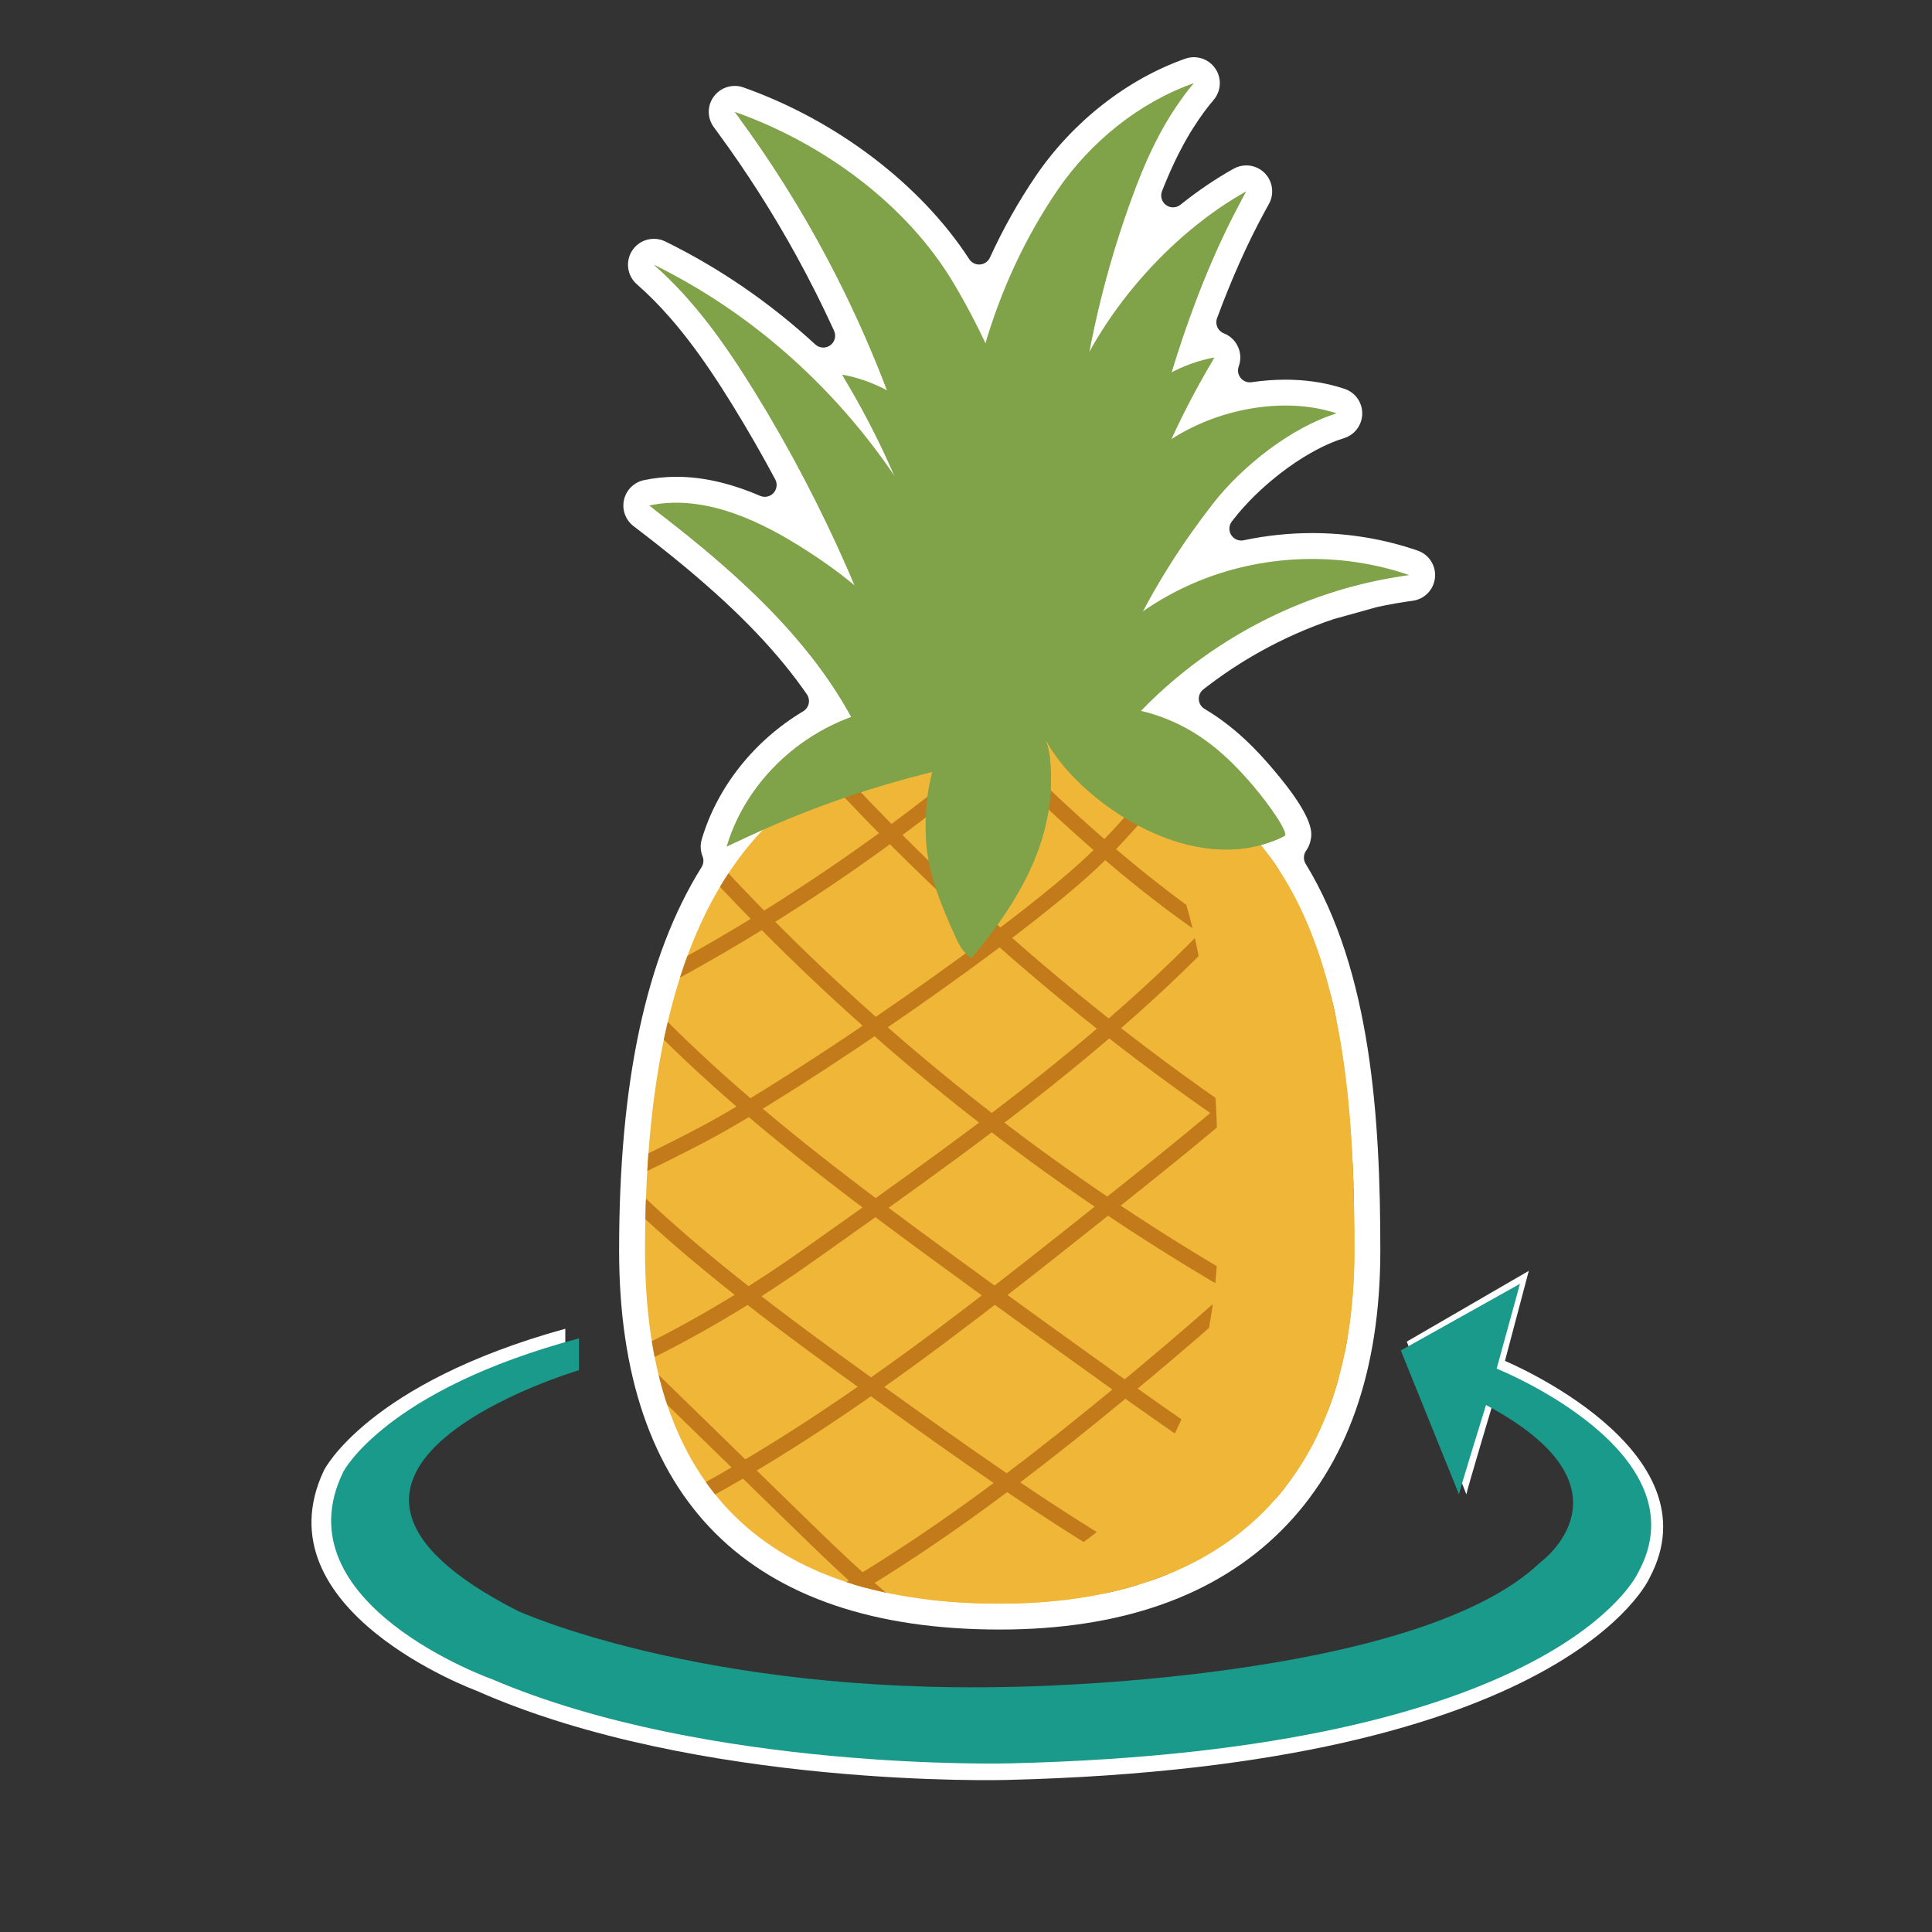 <?xml version="1.0" encoding="utf-8"?>
<!-- Generator: Adobe Illustrator 16.0.0, SVG Export Plug-In . SVG Version: 6.00 Build 0)  -->
<!DOCTYPE svg PUBLIC "-//W3C//DTD SVG 1.1//EN" "http://www.w3.org/Graphics/SVG/1.1/DTD/svg11.dtd">
<svg version="1.1" xmlns="http://www.w3.org/2000/svg" xmlns:xlink="http://www.w3.org/1999/xlink" x="0px" y="0px" width="800px"
	 height="800px" viewBox="0 0 800 800" enable-background="new 0 0 800 800" xml:space="preserve">
<rect x="0" y="0" width="800" height="800" fill="#333333" stroke="none"/>
<g id="background">
</g>
<g id="objects">
	<g>
		<path fill="#FFFFFF" d="M413.96,674.761c-51.563,0-91.149-13.388-117.658-39.789C269.8,608.576,256.36,569.16,256.36,517.819
			c0-69.993,11.175-121.935,34.163-158.791c0.829-1.329,0.973-2.973,0.391-4.427c-0.896-2.231-1.016-4.729-0.338-7.033
			c6.347-21.545,21.661-40.88,42.016-53.047c1.169-0.699,1.995-1.852,2.281-3.183c0.285-1.331,0.005-2.721-0.773-3.837
			c-0.256-0.369-1.42-2.039-1.693-2.42c-0.335-0.469-1.351-1.847-1.358-1.857c-0.001,0-0.944-1.289-1.249-1.695
			c-0.375-0.499-0.761-0.998-1.148-1.498c0,0-1.236-1.605-1.547-1.999c-0.415-0.524-1.488-1.855-1.488-1.855l0,0
			c0,0-0.963-1.195-1.294-1.596c-0.438-0.531-0.887-1.063-1.335-1.595l-1.51-1.786c-0.531-0.618-1.052-1.211-1.573-1.803
			l-1.37-1.557c-0.597-0.667-1.167-1.292-1.739-1.917l-1.298-1.416c-0.589-0.636-2.19-2.328-2.19-2.328l-0.916-0.962
			c-0.584-0.61-1.155-1.193-1.726-1.775l-1.445-1.471c-0.66-0.666-1.311-1.309-1.961-1.952l-1.268-1.252
			c-0.688-0.669-2.354-2.268-2.354-2.268l-0.938-0.896c-0.713-0.676-2.285-2.145-2.285-2.145l-1.06-0.981
			c-0.749-0.693-1.484-1.363-2.222-2.031l-1.172-1.059c-0.769-0.691-3.437-3.051-3.437-3.051c-0.803-0.705-3.465-3.006-3.465-3.006
			c-0.846-0.727-3.489-2.962-3.489-2.962c-0.889-0.748-3.542-2.948-3.542-2.948c-0.925-0.763-2.989-2.444-2.989-2.444
			c-0.014-0.012-2.507-2.027-3.476-2.8l-4.162-3.3c-1.133-0.89-3.632-2.835-3.632-2.835c-1.113-0.863-5.425-4.176-5.425-4.176
			c-3.331-2.543-4.884-6.814-3.968-10.889c0.916-4.074,4.147-7.27,8.231-8.141c4.346-0.927,8.872-1.396,13.453-1.396
			c10.951,0,22.296,2.581,34.684,7.889c0.624,0.267,1.281,0.396,1.933,0.396c1.347,0,2.667-0.555,3.618-1.59
			c1.409-1.537,1.693-3.795,0.71-5.633c-5.584-10.438-11.537-20.789-17.695-30.766c-1.439-2.332-2.898-4.659-4.382-6.972
			c-0.735-1.146-1.476-2.292-2.226-3.433c-3.212-4.89-6.247-9.252-9.274-13.335c-3.37-4.542-6.634-8.61-9.979-12.438
			c-4.479-5.124-9.109-9.789-13.763-13.865c-4.001-3.503-4.822-9.5-1.91-13.948c1.99-3.04,5.349-4.854,8.987-4.854
			c1.583,0,3.118,0.344,4.561,1.022l0.185,0.09c22.434,11.012,43.297,25.343,62.075,42.625c0.935,0.86,2.128,1.296,3.325,1.296
			c1.018,0,2.039-0.316,2.908-0.955c1.891-1.392,2.532-3.93,1.527-6.052l-0.152-0.337c-1.206-2.63-2.373-5.116-3.563-7.593
			l-0.128-0.27c-1.198-2.495-2.424-4.989-3.674-7.472l-0.08-0.161c-1.268-2.518-2.551-5.013-3.858-7.497
			c-1.37-2.607-2.71-5.099-4.073-7.579c-0.001,0-0.068-0.126-0.068-0.126c-9.628-17.492-20.416-34.425-32.064-50.33l-0.952-1.309
			c-0.369-0.508-0.737-1.017-1.112-1.52c-2.843-3.816-2.855-8.95-0.037-12.777c2.016-2.734,5.245-4.366,8.642-4.366
			c1.216,0,2.418,0.206,3.569,0.613c38.502,13.591,73.465,40.173,93.525,71.106c0.909,1.402,2.463,2.238,4.117,2.238
			c0.119,0,0.239-0.004,0.36-0.013c1.786-0.131,3.36-1.225,4.104-2.854c5.474-11.974,11.926-23.432,19.179-34.055
			c15.188-22.25,37.69-39.86,61.734-48.315c1.15-0.404,2.347-0.609,3.554-0.609c3.542,0,6.852,1.744,8.855,4.666
			c2.737,3.995,2.452,9.357-0.695,13.039c-1.248,1.459-2.504,3.042-3.841,4.837c-1.453,1.947-2.955,4.152-4.592,6.741l-0.616,0.966
			c-0.175,0.272-0.35,0.546-0.516,0.823c-0.412,0.675-0.805,1.363-1.2,2.051l-0.688,1.2c-0.275,0.482-0.553,0.965-0.819,1.451
			c-0.46,0.84-0.91,1.692-1.354,2.544c-0.405,0.775-0.799,1.539-1.182,2.306c-0.415,0.832-0.813,1.64-1.201,2.451
			c-0.409,0.865-0.814,1.737-1.212,2.61l-0.18,0.396c-0.3,0.654-0.568,1.24-0.822,1.826c-0.458,1.043-0.896,2.083-1.333,3.124
			l-0.719,1.712c-0.384,0.946-0.738,1.835-1.088,2.722c-0.814,2.069-0.137,4.429,1.656,5.749c0.865,0.639,1.889,0.958,2.911,0.958
			c1.089,0,2.174-0.361,3.07-1.078c7.199-5.771,14.614-10.795,22.039-14.933c1.593-0.889,3.397-1.358,5.217-1.358
			c2.881,0,5.586,1.124,7.613,3.166c3.375,3.394,4.089,8.675,1.733,12.844c-0.489,0.866-0.966,1.749-1.445,2.632l-0.565,1.044
			c-6.931,12.765-13.471,27.43-19.437,43.583c-0.925,2.509,0.326,5.297,2.816,6.271c2.001,0.783,3.702,2.131,4.92,3.9
			c1.975,2.864,2.439,6.521,1.241,9.785c-0.597,1.626-0.292,3.445,0.803,4.789c0.939,1.155,2.342,1.81,3.806,1.81
			c0.237,0,0.479-0.018,0.72-0.053c4.678-0.694,9.385-1.046,13.988-1.046c7.743,0,15.058,0.991,21.734,2.944l0.348,0.101
			c0.846,0.246,1.685,0.493,2.492,0.771c4.414,1.516,7.323,5.665,7.247,10.326c-0.079,4.661-3.125,8.712-7.58,10.079
			c-1.91,0.587-3.914,1.329-5.953,2.208c-1.553,0.669-3.243,1.483-5.165,2.489c-0.953,0.499-1.91,1.024-2.863,1.57
			c-0.855,0.489-1.711,0.995-2.564,1.519c-4.664,2.863-9.258,6.195-13.66,9.906c-3.118,2.627-6.047,5.352-8.704,8.1l0.005-0.004
			c-0.089,0.09-0.173,0.179-0.254,0.265c-1.58,1.642-3.095,3.319-4.47,4.952c-0.724,0.862-1.419,1.718-2.083,2.57l-0.695,0.898
			c-1.258,1.629-1.368,3.87-0.272,5.612c0.91,1.449,2.492,2.297,4.155,2.297c0.338,0,0.678-0.035,1.019-0.106
			c9.32-1.977,18.851-2.979,28.324-2.979c15.056,0,29.761,2.441,43.706,7.257c4.73,1.633,7.679,6.25,7.17,11.228
			c-0.505,4.98-4.325,8.908-9.289,9.555c-0.668,0.087-1.332,0.186-1.998,0.285l-0.686,0.102c-1.388,0.203-2.771,0.425-4.15,0.662
			l-0.185,0.033c-1.325,0.229-2.713,0.488-4.101,0.764c0,0-0.122,0.024-0.122,0.024c-1.18,0.236-2.356,0.484-3.53,0.743
			l-17.876,4.97c-1.109,0.373-2.195,0.749-3.276,1.135l-0.376,0.136c-1.227,0.441-2.447,0.896-3.659,1.362l-0.453,0.174
			c-1.175,0.457-2.36,0.931-3.547,1.419l-0.544,0.227c-1.101,0.458-2.26,0.953-3.413,1.461l-0.491,0.22
			c-1.203,0.533-2.319,1.043-3.432,1.565l-0.613,0.292c-1.101,0.522-2.184,1.047-3.265,1.585l-0.686,0.348
			c-1.063,0.536-2.113,1.074-3.151,1.624l-0.737,0.396c-1.038,0.556-2.052,1.106-3.059,1.669l-0.86,0.488
			c-0.937,0.531-1.912,1.091-2.876,1.663l-0.9,0.539c-0.936,0.561-1.875,1.129-2.805,1.71l-0.946,0.599
			c-0.898,0.569-1.798,1.143-2.691,1.73l-1.021,0.682c-0.852,0.569-1.709,1.147-2.563,1.734l-1.073,0.757
			c-0.827,0.582-1.651,1.161-2.459,1.752l-1.131,0.836c-0.791,0.585-1.572,1.166-2.344,1.756l-1.582,1.233
			c-1.284,0.996-1.991,2.563-1.891,4.185c0.103,1.621,0.999,3.088,2.396,3.916c12.739,7.547,21.852,17.314,28.367,24.98
			c17.363,20.43,16.127,26.482,15.532,29.392c-0.323,1.592-0.954,3.053-1.874,4.344c-1.139,1.602-1.213,3.729-0.189,5.406
			c27.249,44.59,30.923,105.979,30.923,160.149c0,49.835-13.821,88.87-41.082,116.019
			C503.214,660.993,464.011,674.761,413.96,674.761z"/>
		<g>
			<path fill="#80A249" d="M395.001,117.47c11.771,19.875,22.493,43.154,27.379,65.73c11.516,53.208,15.332,82.161,17.015,124.299
				c-9.518-3.046-31.688-1.074-41.203,1.978c-4.347-94.431-37.523-187.342-93.971-263.168
				C340.854,59.242,375.635,84.767,395.001,117.47z"/>
			<path opacity="0.8" fill="#80A249" d="M306.328,49.196c55.157,75.293,87.573,167.04,91.864,260.281
				c6.57-2.107,19.174-3.697,29.48-3.478C414.16,211.417,387.743,104.42,306.328,49.196z"/>
			<path fill="#80A249" d="M494.371,34.42c-11.084,12.968-18.525,28.442-24.113,43.201
				c-26.063,68.806-28.866,131.486-28.406,200.758c0.021,2.99-0.298,6.586-2.943,7.977c-1.485,0.78-3.271,0.583-4.933,0.366
				c-13.916-1.818-27.834-3.635-41.751-5.453c-0.796-46.124,2.576-93.682,15.481-137.971c6.713-23.035,16.704-44.818,30.233-64.635
				S471.736,42.38,494.371,34.42z"/>
			<path opacity="0.8" fill="#80A249" d="M490.081,39.819c-69.274,55.298-74.647,158.113-80.895,243.665
				c8.263,1.079,16.526,2.159,24.789,3.238c1.662,0.217,3.447,0.414,4.933-0.366c2.646-1.391,2.965-4.987,2.943-7.977
				c-0.46-69.272,2.344-131.952,28.406-200.758C475.09,64.858,481.319,51.568,490.081,39.819z"/>
			<path fill="#80A249" d="M516.062,79.221c-35.902,63.556-54.685,161.089-58.315,233.485c-14.633-4.714-32.28-3.626-46.913-8.341
				c8.854-35.856,16.68-99.559,31.276-139.174C454.876,130.535,484.33,96.907,516.062,79.221z"/>
			<path opacity="0.8" fill="#80A249" d="M513.965,83.052c-58.948,58.421-71.64,146.102-87.968,224.485
				c10.724,1.449,21.917,2.001,31.749,5.169C461.306,241.741,479.436,146.646,513.965,83.052z"/>
			<path fill="#80A249" d="M446.771,224.004c10.703-16.348,24.317-34.054,41.168-43.947c20.904-12.273,46.929-15.239,65.403-8.878
				c-18.633,5.717-39.054,21.862-51.029,37.24c-25.794,33.124-44.382,69.728-53.363,110.737c-11.328-0.846-27.57-3.389-38.897-4.235
				C417.559,283.542,429.098,250.997,446.771,224.004z"/>
			<path opacity="0.8" fill="#80A249" d="M423.772,316.341c8.689,1.041,17.936,2.273,25.178,2.814
				c8.981-41.01,27.569-77.613,53.363-110.737c11.976-15.378,32.396-31.523,51.029-37.24c-0.771-0.266-1.574-0.491-2.37-0.724
				C481.602,179.798,438.559,249.346,423.772,316.341z"/>
			<path fill="#80A249" d="M329.674,225.242c18.092,11.085,34.98,24.567,47.782,41.487c12.803,16.919,21.345,37.496,21.734,58.71
				c-10.829-5.444-24.049-5.889-35.221-1.185c-14.547-48.455-54.898-84.245-95.125-114.927
				C289.861,204.847,311.353,214.017,329.674,225.242z"/>
			<path opacity="0.8" fill="#80A249" d="M270.83,210.849c39.562,30.345,78.833,65.748,93.14,113.405
				c3.698-1.558,7.622-2.538,11.607-2.973C361.666,270.963,319.586,228.777,270.83,210.849z"/>
			<path fill="#80A249" d="M312.443,162.099c29.423,47.681,52.04,99.556,66.95,153.564c10.926-4.368,21.852-8.736,32.777-13.104
				c-12.399-81.985-66.969-156.434-141.417-192.94C287.625,124.394,300.666,143.014,312.443,162.099z"/>
			<path opacity="0.8" fill="#80A249" d="M286.254,120.232c-2.639-2.189-12.419-9.103-15.501-10.613
				c16.872,14.775,29.912,33.395,41.69,52.48c29.423,47.681,52.04,99.556,66.95,153.564c5.483-2.192,10.967-4.384,16.45-6.576
				C369.686,236.89,348.413,171.837,286.254,120.232z"/>
			<path fill="#80A249" d="M430.144,305.092c12.354-28.042,35.535-51.146,63.618-63.408c28.082-12.261,60.785-13.557,89.75-3.556
				c-49.438,6.46-95.856,33.549-125.799,73.417C448.856,308.216,439.562,306.04,430.144,305.092z"/>
			<path opacity="0.8" fill="#80A249" d="M439.411,306.442c6.234,1.172,12.366,2.873,18.303,5.104
				c29.367-39.101,74.58-65.896,122.949-73.007C527.306,238.726,470.803,264.318,439.411,306.442z"/>
			<path fill="#80A249" d="M433.768,304.365c-8.044,1.341-25.314,12.734-33.359,14.075c-5.171-57.958-21.47-113.607-51.725-163.311
				c26.129,4.529,50.787,28.258,63.714,57.496C434.291,262.144,432.597,293.35,433.768,304.365z"/>
			<path fill="#80A249" d="M418.526,297.682c8.051,1.3,25.379,12.605,33.432,13.906c4.879-57.983,20.897-113.713,50.904-163.568
				c-26.107,4.661-50.646,28.513-63.425,57.815C417.792,255.463,419.643,286.661,418.526,297.682z"/>
			<path opacity="0.8" fill="#80A249" d="M502.217,149.129c-29.58,49.573-45.417,104.903-50.26,162.459
				c-4.398-0.71-11.558-4.401-18.464-7.819C434.704,245.265,455.406,185.068,502.217,149.129z"/>
			<g>
				<path fill="#EFB638" d="M560.832,517.819c0,98.887-56.954,146.212-146.871,146.212c-96.17,0-146.871-47.325-146.871-146.212
					S289.643,305.93,413.96,305.93C548.444,305.93,560.832,418.932,560.832,517.819z"/>
				<g>
					<defs>
						<path id="SVGID_1_" d="M560.832,517.819c0,98.887-56.954,146.212-146.871,146.212c-96.17,0-146.871-47.325-146.871-146.212
							S289.643,305.93,413.96,305.93C548.444,305.93,560.832,418.932,560.832,517.819z"/>
					</defs>
					<clipPath id="SVGID_2_">
						<use xlink:href="#SVGID_1_"  overflow="visible"/>
					</clipPath>
					<g clip-path="url(#SVGID_2_)">
						<path fill="none" stroke="#C27A1A" stroke-width="6.372" stroke-miterlimit="10" d="M463.942,263.09
							c-65.179,66.203-142.123,120.789-226.143,160.432"/>
						<path fill="none" stroke="#C27A1A" stroke-width="6.372" stroke-miterlimit="10" d="M505.67,292.341
							c-15.733,21.484-31.555,43.069-50.49,61.793c-30.339,30.005-125.266,95.101-164.399,115.73
							c-22.321,11.767-45.273,22.258-68.536,32.029"/>
						<path fill="none" stroke="#C27A1A" stroke-width="6.372" stroke-miterlimit="10" d="M553.227,322.196
							c-54.042,82.251-138.903,141.185-219.018,197.969c-38.666,27.406-80.784,49.568-125.931,63.987"/>
						<path fill="none" stroke="#C27A1A" stroke-width="6.372" stroke-miterlimit="10" d="M584.339,383.584
							c-36.876,45.117-82.849,81.771-128.442,118.054C386.19,557.11,315.082,613.399,232.028,645.624"/>
						<path fill="none" stroke="#C27A1A" stroke-width="6.372" stroke-miterlimit="10" d="M602.061,433.769
							c-16.26,21.359-32.545,42.751-50.609,62.607c-23.563,25.902-49.997,49.025-76.843,71.509
							c-58.095,48.65-119.402,95.167-189.61,123.669"/>
						<path fill="none" stroke="#C27A1A" stroke-width="6.372" stroke-miterlimit="10" d="M619.417,494.556
							c-64.656,94.527-155.085,168.479-249.483,233.321c-12.412,8.525-25.462,17.139-40.351,19.382"/>
						<path fill="none" stroke="#C27A1A" stroke-width="6.372" stroke-miterlimit="10" d="M412.087,224.768
							c6.867,28.732,28.745,51.205,50.651,71.024c63.652,57.586,136.514,106.678,218.169,133.138"/>
						<path fill="none" stroke="#C27A1A" stroke-width="6.372" stroke-miterlimit="10" d="M344.936,236.878
							c9.668,13.279,21.089,25.167,32.485,36.997c39.343,40.844,79.212,81.87,126.297,113.478
							c39.627,26.602,83.563,45.987,127.239,65.231c11.264,4.962,22.659,9.967,34.778,12.112c9.708,1.717,19.805,1.586,29.14,4.753"
							/>
						<path fill="none" stroke="#C27A1A" stroke-width="6.372" stroke-miterlimit="10" d="M291.193,248.915
							c8.251,18.81,21.413,34.995,34.898,50.488c67.014,76.983,146.248,143.309,233.822,195.73
							c26.559,15.896,54.233,30.665,84.25,38.22c13.698,3.449,27.732,5.354,41.73,7.252"/>
						<path fill="none" stroke="#C27A1A" stroke-width="6.372" stroke-miterlimit="10" d="M241.259,295.341
							c94.225,122.973,220.034,221.539,361.983,283.596c19.788,8.651,39.975,16.635,61.004,21.549
							c10.969,2.563,22.47,4.416,31.874,10.618"/>
						<path fill="none" stroke="#C27A1A" stroke-width="6.372" stroke-miterlimit="10" d="M219.53,358.638
							c43.022,66.654,107.741,115.872,171.782,162.696c23.108,16.895,46.306,33.667,69.594,50.313
							c46.507,33.247,94.531,66.56,149.534,82.146"/>
						<path fill="none" stroke="#C27A1A" stroke-width="6.372" stroke-miterlimit="10" d="M219.954,448.613
							c39.114,52.121,92.717,91.193,145.645,129.209c64.994,46.683,131.883,93.816,208.783,115.948"/>
						<path fill="none" stroke="#C27A1A" stroke-width="6.372" stroke-miterlimit="10" d="M213.031,515.6
							c39.32,38.318,78.64,76.636,117.959,114.955c16.155,15.744,32.405,31.566,50.917,44.461
							c14.868,10.356,31.038,18.71,47.464,26.363c22.612,10.536,45.792,19.802,68.959,29.06"/>
					</g>
				</g>
				<path fill="#EFB638" d="M457.735,310.713c41.481,45.021,46.802,122.512,46.802,193.378c0,96.994-45.814,148.605-120.103,158.243
					c9.319,1.11,19.142,1.696,29.526,1.696c89.917,0,146.871-47.325,146.871-146.212
					C560.832,430.94,551.255,333.178,457.735,310.713z"/>
			</g>
			<path fill="#80A249" d="M375.308,292.277c-33.601,1.508-64.937,26.06-74.44,58.322c37.918-18.688,78.697-31.56,120.472-38.028
				C412.065,297.627,392.879,291.488,375.308,292.277z"/>
			<path fill="#80A249" d="M518.993,325.476c6.646,7.819,14.954,19.693,12.9,20.72c-45.347,22.675-102.816-29.711-101.456-49.795
				c16.082-5.542,34.057-5.423,50.065,0.33C496.508,302.483,507.976,312.515,518.993,325.476z"/>
			<path opacity="0.8" fill="#80A249" d="M349.332,156.235c29.829,49.423,45.943,104.673,51.077,162.205
				c4.393-0.732,11.534-4.459,18.423-7.913C417.328,252.031,396.324,191.938,349.332,156.235z"/>
			<path opacity="0.8" fill="#80A249" d="M396.885,294.938c-35.447,8.442-69.104,27.368-92.423,53.933
				c36.898-17.745,76.417-30.035,116.878-36.299C415.859,303.741,406.909,298.007,396.885,294.938z"/>
			<path fill="#80A249" d="M383.415,347.443c0.698,13.872,6.158,27.017,11.855,39.685c1.647,3.665,3.512,7.535,6.958,9.603
				c20.703-24.566,36.075-51.452,32.453-83.373c-0.628-5.532-3.941-14.935-8.602-17.983c-6.353-4.158-19.519-4.399-25.41,0.391
				C386.103,307.604,382.47,328.697,383.415,347.443z"/>
			<path opacity="0.8" fill="#80A249" d="M434.681,313.357c-0.628-5.532-3.941-14.935-8.602-17.983
				c-3.031-1.984-7.616-3.064-12.22-3.144c-7.706,33.802-10.465,68.976-11.892,104.316c0.089,0.059,0.168,0.128,0.26,0.184
				C422.931,372.164,438.303,345.278,434.681,313.357z"/>
			<path opacity="0.8" fill="#80A249" d="M430.426,296.912c-0.384,20.288,55.641,70.987,100.448,49.765
				C504.659,324.304,473.775,303.975,430.426,296.912z"/>
		</g>
	</g>
	<path fill="#FFFFFF" d="M234.075,550.203v13.989c0,0-143.29,43.956-25.826,105.903c0,0,77.378,36.636,209.661,33.307
		c0,0,170.425-2.001,223.666-54.619c0,0,43.497-32.638-22.921-69.272c0,0-11.463,38.297-11.463,39.296l-24.67-63.275l50.524-29.305
		l-9.876,37.297c0,0,88.374,36.639,59.836,89.923c0,0-34.028,77.93-266.213,83.594c0,0-127.889,3.657-219.551-36.97
		c0,0-90.54-33.303-63.091-91.251C134.147,608.819,152.087,572.849,234.075,550.203z"/>
	<path fill="#1A9A8B" d="M239.759,554.18v13.178c0,0-139.934,41.403-25.221,99.753c0,0,75.565,34.508,204.75,31.373
		c0,0,166.435-1.885,218.43-51.448c0,0,42.479-30.742-22.387-65.249c0,0-11.191,36.073-11.191,37.014l-24.092-59.602l49.339-27.602
		l-9.646,35.131c0,0,86.307,34.512,58.437,84.701c0,0-33.232,73.403-259.979,78.738c0,0-124.894,3.445-214.409-34.823
		c0,0-88.417-31.369-61.614-85.951C142.172,609.393,159.693,575.512,239.759,554.18z"/>
</g>
</svg>
